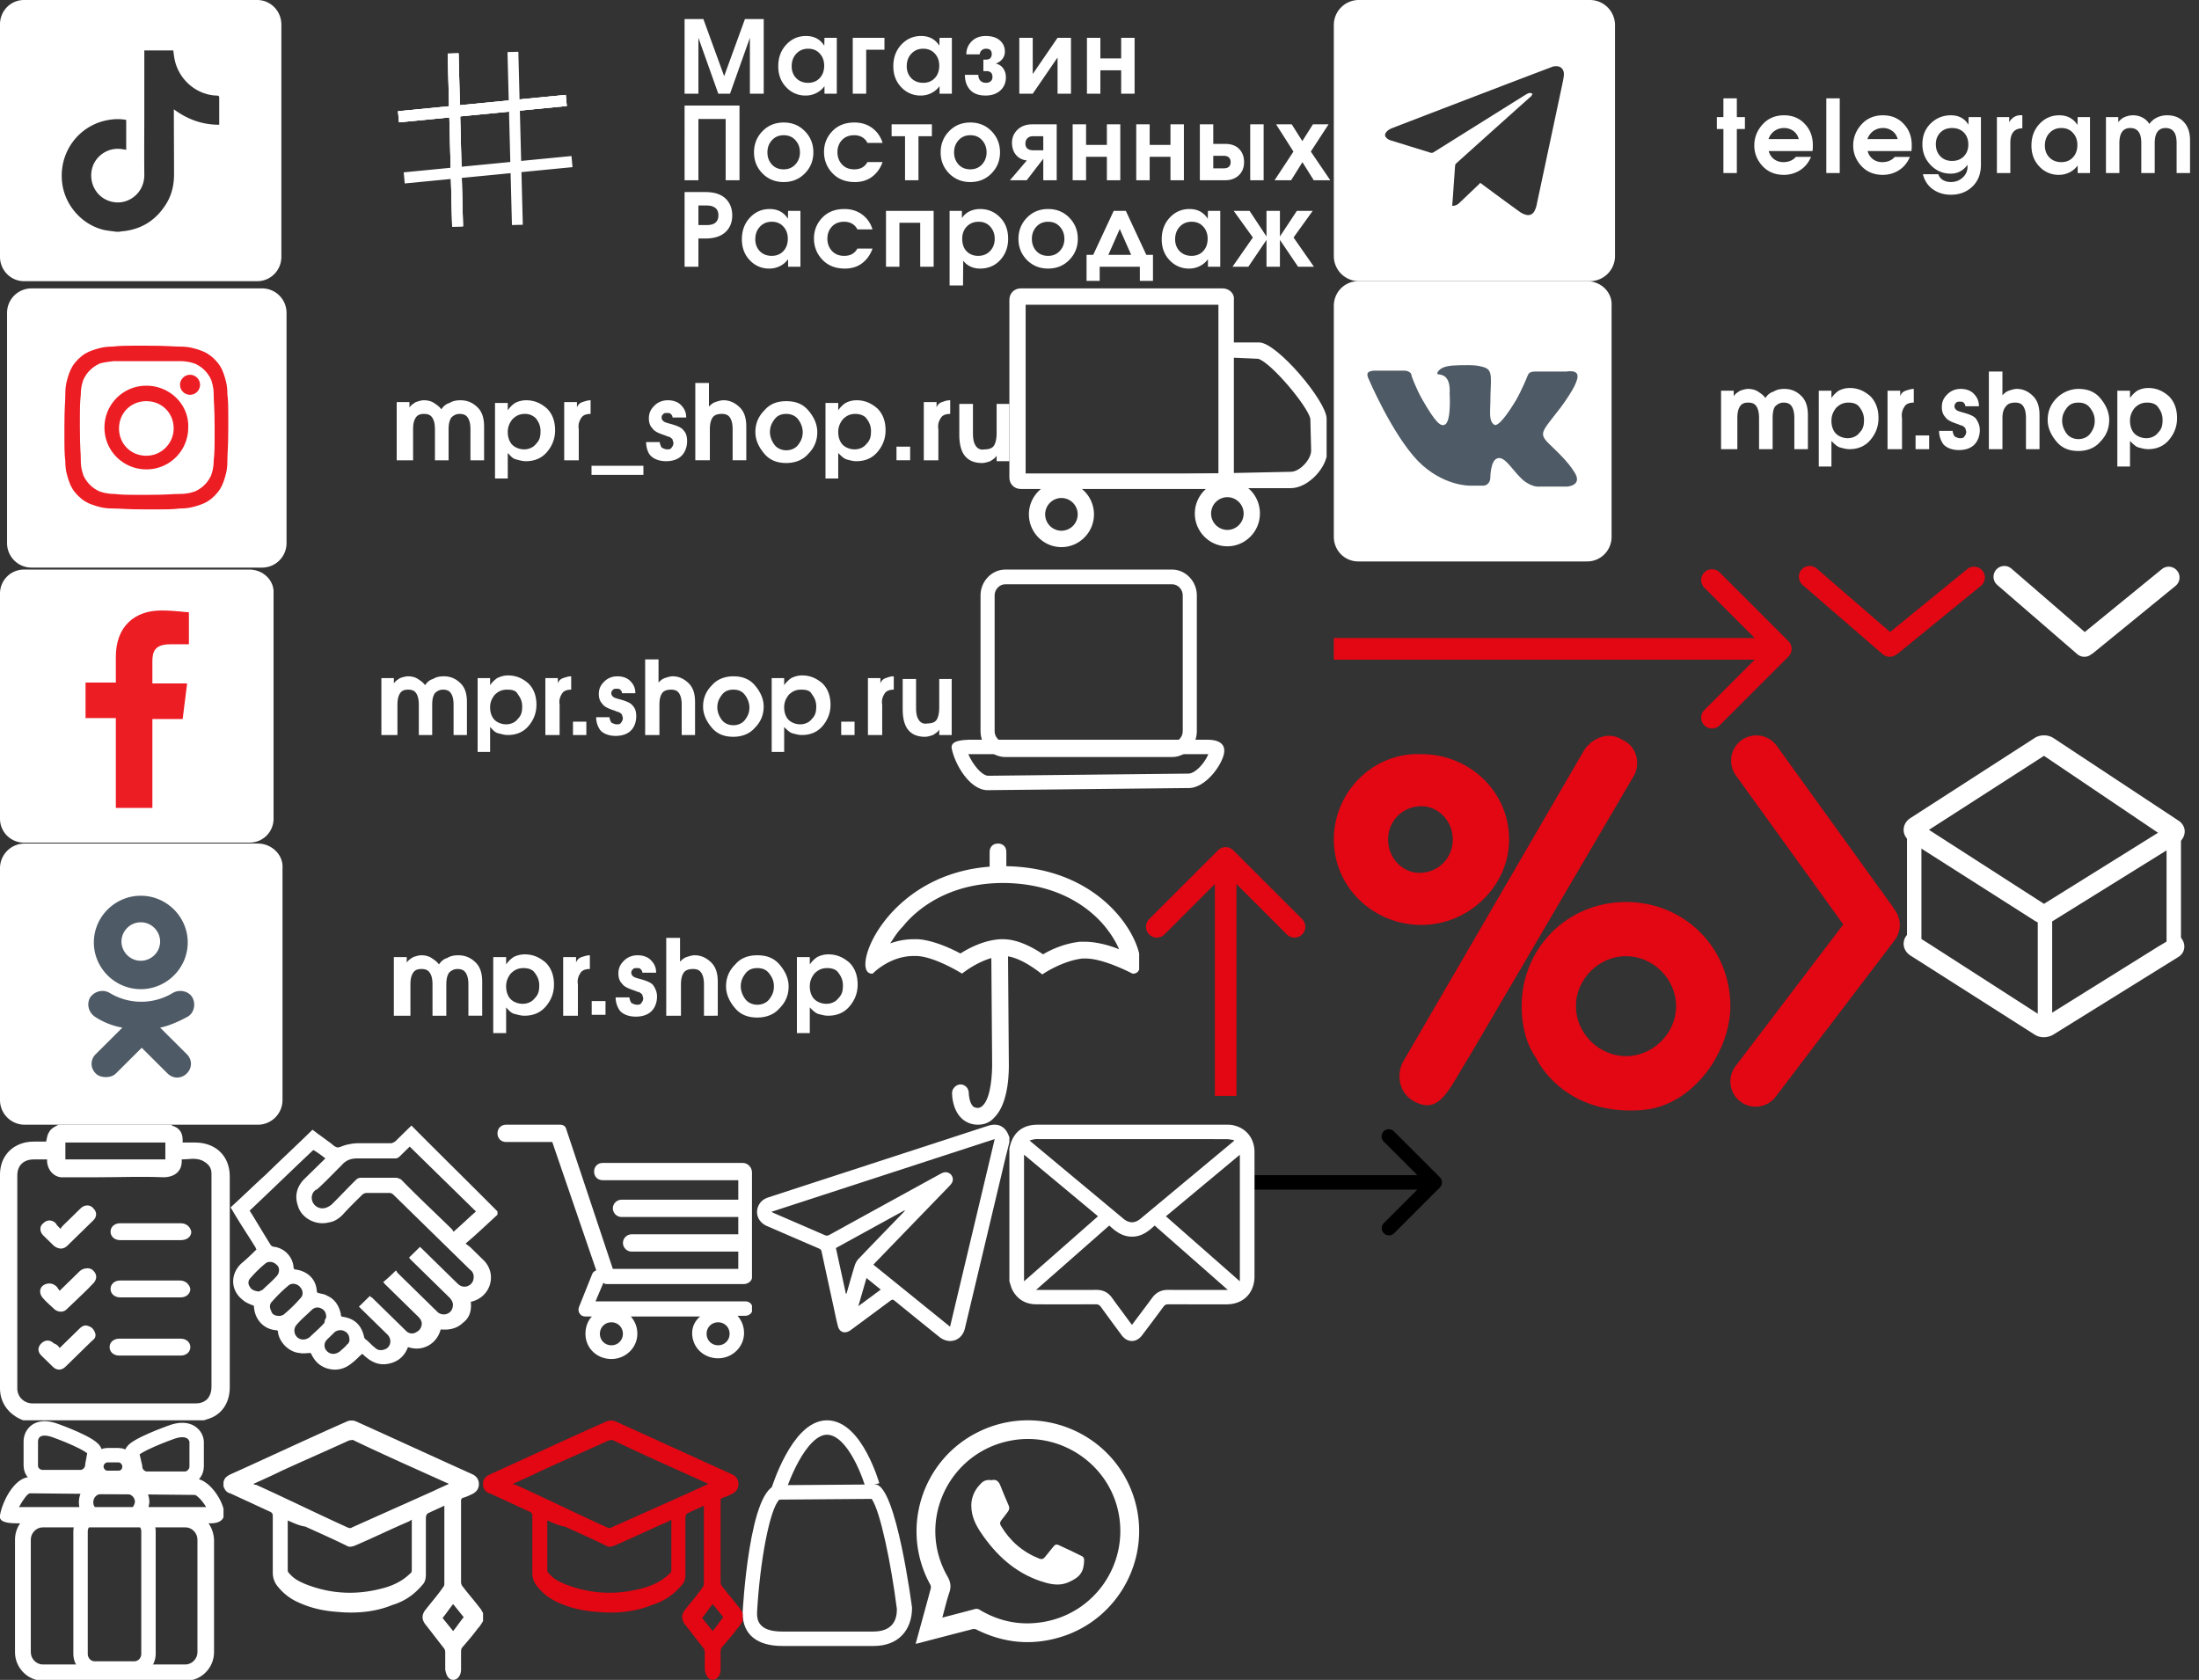 <?xml version="1.0" encoding="utf-8"?><svg width="305" height="233" viewBox="0 0 305 233" xmlns="http://www.w3.org/2000/svg" xmlns:xlink="http://www.w3.org/1999/xlink"><rect x="0" y="0" width="305" height="233" fill="#333333" stroke="none"/><svg width="24" height="35" fill="none" viewBox="0 0 24 35" id="button-up" x="158" y="117" xmlns="http://www.w3.org/2000/svg"><path d="M13.06.94a1.5 1.5 0 0 0-2.12 0l-9.547 9.545a1.5 1.5 0 1 0 2.122 2.122L12 4.12l8.485 8.486a1.5 1.5 0 1 0 2.122-2.122L13.06.94ZM13.5 35V2h-3v33h3Z" fill="#E30613"/></svg><svg width="26" height="16" fill="none" viewBox="0 0 26 16" id="concerns-arrow" x="174" y="156" xmlns="http://www.w3.org/2000/svg"><path d="M25.707 8.707a1 1 0 0 0 0-1.414L19.343.929a1 1 0 1 0-1.414 1.414L23.586 8l-5.657 5.657a1 1 0 0 0 1.414 1.414l6.364-6.364ZM0 9h25V7H0v2Z" fill="#000"/></svg><svg width="27" height="14" fill="none" viewBox="0 0 27 14" id="icon-arrow-dropdown" x="249" y="78" xmlns="http://www.w3.org/2000/svg"><path d="m2 2 11.1 9.6M24.8 2.1l-11.4 9.3" stroke="#E30613" stroke-width="3" stroke-miterlimit="10" stroke-linecap="round"/></svg><svg width="27" height="14" fill="none" viewBox="0 0 27 14" id="icon-arrow-dropdown-white" x="276" y="78" xmlns="http://www.w3.org/2000/svg"><path d="m2 2 11.1 9.6M24.8 2.1l-11.4 9.3" stroke="#fff" stroke-width="3" stroke-miterlimit="10" stroke-linecap="round"/></svg><svg width="64" height="24" fill="none" viewBox="0 0 64 24" id="icon-arrow-next" x="185" y="78" xmlns="http://www.w3.org/2000/svg"><path d="M63.06 13.06a1.5 1.5 0 0 0 0-2.12l-9.545-9.547a1.5 1.5 0 1 0-2.122 2.122L59.88 12l-8.486 8.485a1.5 1.5 0 1 0 2.122 2.122l9.546-9.546ZM0 13.5h62v-3H0v3Z" fill="#E30613"/></svg><svg width="24" height="52" fill="none" viewBox="0 0 24 52" id="icon-arrow-right-slider" x="240" y="102" xmlns="http://www.w3.org/2000/svg"><g clip-path="url(#afa)" stroke="#E30613" stroke-width="7" stroke-miterlimit="10" stroke-linecap="round"><path d="M3.5 48 20 26.3M3.6 3.5l16 22.2"/></g><defs><clipPath id="afa"><path fill="#fff" transform="rotate(-90 25.75 25.75)" d="M0 0h51.5v23.5H0z"/></clipPath></defs></svg><svg width="31" height="36" fill="none" viewBox="0 0 31 36" id="icon-bonus" y="197" xmlns="http://www.w3.org/2000/svg"><g clip-path="url(#aga)"><path d="m4.163 10.125 22.893.225c.33.113 1.096.9 1.534 1.688H2.63c.548-1.013 1.205-1.913 1.534-1.913Zm-.11-2.25C1.972 7.987.329 11.25 0 13.162c-.22 1.013 1.205 1.125 2.41 1.125h26.837c1.096 0 2.191-.45 1.753-2.025-.438-1.687-2.081-3.937-3.724-4.162L4.053 7.875Z" fill="#fff"/><path d="M25.742 14.85c.876 0 1.643.787 1.643 1.687v15.638c0 .9-.767 1.687-1.643 1.687H5.915c-.876 0-1.643-.787-1.643-1.687V16.537c0-.9.767-1.687 1.643-1.687h19.827Zm0-2.25H5.915c-2.081 0-3.834 1.8-3.834 3.937v15.638c0 2.137 1.753 3.937 3.834 3.937h19.937c2.08 0 3.834-1.8 3.834-3.937V16.537c-.11-2.25-1.863-3.937-3.944-3.937Z" fill="#fff"/><path d="M16.431 7.987h-1.534c-.876 0-1.533-.787-1.533-1.575 0-.9.767-1.575 1.534-1.575h1.533c.876 0 1.534.788 1.534 1.575 0 .9-.658 1.575-1.534 1.575ZM25.633 8.1h-5.258c-.877 0-1.644-.788-1.644-1.688L18.293 4.5c0-.9 5.368-2.813 5.368-2.813 2.629-1.012 3.615.45 3.615 1.35v3.375c0 .9-.767 1.688-1.643 1.688ZM5.915 7.875h5.258c.876 0 1.643-.788 1.643-1.688l.329-1.8c0-1.012-5.368-2.925-5.368-2.925-2.629-1.012-3.505.45-3.505 1.463V6.3c0 .9.767 1.575 1.643 1.575ZM17.636 13.5h-3.615c-1.095 0-2.081-.9-2.081-2.138 0-1.125.876-2.137 2.081-2.137h3.615c1.095 0 2.081.9 2.081 2.137-.11 1.125-.986 2.138-2.081 2.138Z" stroke="#fff" stroke-width="2" stroke-miterlimit="10"/><path d="M13.145 13.387h5.477c1.095 0 1.972.9 1.972 2.025V32.4c0 1.125-.877 2.025-1.972 2.025h-5.477c-1.095 0-1.972-.9-1.972-2.025V15.413c0-1.126.877-2.026 1.972-2.026Z" stroke="#fff" stroke-width="2" stroke-miterlimit="10"/></g><defs><clipPath id="aga"><path fill="#fff" d="M0 0h31v36H0z"/></clipPath></defs></svg><svg width="24" height="32" fill="none" viewBox="0 0 24 32" id="icon-brend" x="103" y="197" xmlns="http://www.w3.org/2000/svg"><g clip-path="url(#aha)"><path d="M17.9 10.9c1.2 1.7 2.7 9 3.5 15.3 0 1.5-.6 3.1-3.3 3.1H5.5c-3.4 0-3.5-1.7-3.5-2.6.4-7.3 1.8-14.5 3.1-15.7l12.8-.1Zm.5-2L4.9 9C.9 9 0 26.7 0 26.7c0 3.1 2.1 4.6 5.5 4.6h12.7c3.4 0 5.3-2.2 5.3-5.3 0 0-2.2-17.1-5.1-17.1Z" fill="#fff"/><path d="M5 9.6S7.7 1 11.7 1 18 9 18 9" stroke="#fff" stroke-width="2" stroke-miterlimit="10"/></g><defs><clipPath id="aha"><path fill="#fff" d="M0 0h23.5v31.3H0z"/></clipPath></defs></svg><svg width="32" height="41" fill="none" viewBox="0 0 32 41" id="icon-complaints" y="156" xmlns="http://www.w3.org/2000/svg"><g clip-path="url(#aia)" fill="#fff"><path d="M8.133 0h15.6s.134 0 .134.13c.933.26 1.466.911 1.466 1.953v.39h1.734c2.8 0 4.8 1.822 4.8 4.686V36.444c0 2.213-1.2 3.905-3.2 4.426-.267.13-.534.13-.8.26H3.6C1.467 40.48 0 38.787 0 36.575V6.898c0-2.733 2-4.555 4.667-4.555H6.4c.133-.52.133-.911.4-1.302.267-.52.8-.78 1.333-1.041Zm-1.6 4.816H4.667c-1.334 0-2.267.78-2.267 2.213v29.546c0 1.171.933 2.082 2.133 2.082h22.534c.666 0 1.2-.13 1.733-.65.4-.521.533-1.042.533-1.693V6.768c0-.91-.533-1.431-1.333-1.822-.933-.39-1.867-.13-2.8-.13.133 1.692-1.067 2.473-2.533 2.473-3.067-.13-6 0-9.067 0H8.4c-.933-.13-1.733-.911-1.867-2.083v-.39Zm2.534 0h13.866V2.473H9.067v2.343Z"/><path d="M20.8 32.02h-4.267c-.8 0-1.333-.522-1.333-1.172 0-.651.533-1.172 1.333-1.172h8.534c.8 0 1.333.52 1.333 1.172 0 .65-.533 1.171-1.333 1.171H20.8ZM20.8 16.01h-4.133c-.8 0-1.334-.521-1.334-1.172 0-.65.534-1.171 1.334-1.171h8.4c.8 0 1.333.52 1.466 1.171 0 .651-.533 1.172-1.466 1.172H20.8ZM20.8 21.606h4.133c.8 0 1.334.521 1.467 1.172 0 .65-.533 1.171-1.333 1.171h-8.4c-.8 0-1.334-.52-1.334-1.171 0-.65.534-1.172 1.334-1.172H20.8ZM8.267 23.038l2.8-2.733c.266-.26.666-.39 1.066-.39.534 0 .8.26 1.067.65.267.52.133.911-.133 1.302-1.2 1.301-2.534 2.473-3.867 3.774-.4.39-1.067.39-1.6 0-.533-.52-1.2-1.041-1.733-1.692-.4-.52-.4-1.171 0-1.562.4-.39 1.2-.52 1.733-.13.267.13.4.39.667.781ZM8.267 30.978l2.8-2.734c.4-.39.8-.52 1.333-.26.4.13.667.52.8.911.133.39 0 .781-.4 1.041l-3.733 3.645c-.534.52-1.2.52-1.734 0l-1.6-1.562c-.533-.52-.533-1.171 0-1.692.534-.52 1.2-.52 1.734 0 .4.13.666.39.8.65ZM8.4 14.448c.133-.26.267-.39.4-.521l2.4-2.343c.533-.52 1.333-.52 1.733 0 .534.52.534 1.171 0 1.692l-3.6 3.514c-.533.521-1.2.521-1.866 0L6 15.36c-.533-.521-.533-1.302 0-1.692.533-.521 1.2-.521 1.733 0 .134.26.267.39.667.78Z"/></g><defs><clipPath id="aia"><path fill="#fff" d="M0 0h32v41H0z"/></clipPath></defs></svg><svg width="38" height="31" fill="none" viewBox="0 0 38 31" id="icon-computer" x="132" y="79" xmlns="http://www.w3.org/2000/svg"><g clip-path="url(#aja)" fill="#fff"><path d="M35.5 25.6h.1c-.5 1.2-1.7 2.6-2.7 2.7L5 28.6c-.9-.1-2.1-1.6-2.7-3h33.2Zm0-2H2.9c-1.4 0-3.1.1-2.9 1.2.4 2.1 2.4 5.7 4.9 5.8l28.2-.3c2.1-.2 4.1-2.8 4.6-4.5.5-1.7-.8-2.2-2.2-2.2Z"/><path d="M30.58 2.04c.782 0 1.466.713 1.466 1.529V22.43c0 .816-.684 1.53-1.466 1.53H7.42c-.782 0-1.466-.714-1.466-1.53V3.57c0-.816.684-1.53 1.466-1.53h23.16Zm0-2.04H7.42C5.564 0 4 1.631 4 3.569V22.43C4 24.37 5.564 26 7.42 26h23.16c1.857 0 3.42-1.631 3.42-3.569V3.57C34 1.63 32.437 0 30.58 0Z"/></g><defs><clipPath id="aja"><path fill="#fff" d="M0 0h37.8v30.6H0z"/></clipPath></defs></svg><svg width="39" height="42" fill="none" viewBox="0 0 39 42" id="icon-cube" x="264" y="102" xmlns="http://www.w3.org/2000/svg"><path d="m19.5 2.836 15.818 10.669L19.5 23.363 3.545 13.1 19.5 2.836ZM19.5 0a2.32 2.32 0 0 0-1.364.405L.955 11.48c-1.228.81-1.228 2.431 0 3.241l17.181 10.94c.41.27.819.404 1.364.404.41 0 .954-.135 1.364-.405L38.045 14.99c1.228-.81 1.364-2.43 0-3.24L20.864.404A2.32 2.32 0 0 0 19.5 0ZM38.045 27.685l-2.727 1.62L19.5 39.164 3.545 28.9l-2.59-1.62c-1.228.81-1.228 2.43 0 3.24l17.181 10.94c.41.27.819.405 1.364.405.41 0 .954-.135 1.364-.405L38.045 30.79c1.228-.675 1.228-2.296 0-3.106Z" fill="#fff"/><path d="M1.5 13.1v15.665M19.636 24.714V40.38M37.5 13.505v15.53" stroke="#fff" stroke-width="2" stroke-miterlimit="10" stroke-linecap="round"/></svg><svg width="44" height="36" fill="none" viewBox="0 0 44 36" id="icon-delivery" x="140" y="40" xmlns="http://www.w3.org/2000/svg"><g clip-path="url(#ala)" fill="#fff"><path d="M28.995 2.271v23.395H2.256V2.27h26.739ZM29.559 0H1.579C.677 0 0 .681 0 1.59v24.643c0 .909.677 1.59 1.58 1.59h27.979c.902 0 1.58-.681 1.58-1.59V1.59C31.25.68 30.462 0 29.559 0Z"/><path d="M30.236 28.959a2.27 2.27 0 0 1 2.256 2.271 2.27 2.27 0 0 1-2.256 2.272 2.27 2.27 0 0 1-2.256-2.272 2.27 2.27 0 0 1 2.256-2.271Zm0-2.271c-2.482 0-4.513 2.044-4.513 4.542 0 2.499 2.03 4.543 4.513 4.543 2.482 0 4.513-2.044 4.513-4.543 0-2.498-1.918-4.542-4.513-4.542ZM7.22 29.073a2.27 2.27 0 0 1 2.257 2.27 2.27 2.27 0 0 1-2.256 2.272 2.27 2.27 0 0 1-2.257-2.271 2.27 2.27 0 0 1 2.257-2.271Zm0-2.272c-2.482 0-4.512 2.044-4.512 4.543 0 2.498 2.03 4.542 4.513 4.542 2.482 0 4.512-2.044 4.512-4.542 0-2.499-2.03-4.543-4.512-4.543Z"/><path d="M44 18.057c0-2.385-6.882-10.562-9.364-10.562h-5.19V9.54l5.077.227c1.805.568 6.77 6.473 7.22 8.29l.113 4.429c0 1.25-1.58 2.953-2.82 2.953 0 0-16.02.34-16.246.34-.113 0 1.918 1.93 3.497 1.93h12.749c2.37 0 5.077-2.838 5.077-5.223L44 18.056Z"/></g><defs><clipPath id="ala"><path fill="#fff" d="M0 0h44v36H0z"/></clipPath></defs></svg><svg width="37" height="34" fill="none" viewBox="0 0 37 34" id="icon-escort" x="32" y="156" xmlns="http://www.w3.org/2000/svg"><g clip-path="url(#ama)"><path d="M0 11.45c1.671-1.519 3.223-3.038 4.894-4.556C6.923 4.907 9.07 2.92 11.1.934l.239-.233c.358.234.596.467.954.701l1.433 1.052c.358.233.597.584 1.074.7.358 0 .716-.233 1.193-.35.478-.117 1.075-.233 1.671-.233H22.2c.239 0 .358-.117.597-.234l2.267-2.22c4.059 4.09 8.117 8.062 12.175 12.151-1.552 1.402-2.984 2.804-4.655 4.206.239.234.477.35.716.584l1.671 1.636c2.029 1.87 1.194 5.141-1.552 5.842H33.3c.12 1.169-.12 2.22-1.074 2.921-.836.818-1.91 1.052-3.103.935-.24.935-.836 1.752-1.671 2.22-.836.467-1.79.584-2.865.234-.477 1.285-1.432 2.103-2.864 2.336-1.433.234-2.507-.467-3.462-1.402-.477.35-.835.818-1.313 1.169-1.074.934-2.267 1.285-3.7.817-.954-.35-1.551-.934-2.029-1.869 0-.117-.119-.117-.119-.234-.477 0-1.074.117-1.552 0-1.432-.116-2.745-1.402-2.983-2.804 0-.117 0-.35-.24-.35-1.67-.117-2.983-1.402-3.102-3.272v-.117c-.597-.233-1.194-.467-1.552-.818C0 23.017-.119 20.797 1.432 19.28c.716-.585 1.433-1.286 2.149-1.987 0 0-.12-.117-.12-.234-1.074-1.752-2.267-3.505-3.342-5.374 0 0-.119-.117-.119-.234 0 .117 0 0 0 0Zm22.916 8.763c.12.117.12.234.239.35l5.251 5.142.359.35c.835.584 1.91.117 2.029-.818.119-.467-.12-.934-.478-1.285l-5.37-5.258c-.12-.117-.12-.233-.24-.233l1.552-1.52.239.234 2.984 2.921 1.91 1.87c.357.35.715.584 1.312.467.478-.117.836-.467.955-.935.12-.584 0-1.051-.477-1.402L22.558 9.698c-.12-.117-.358-.234-.477-.234h-3.223a.922.922 0 0 0-.597.234c-.954.934-1.91 1.87-2.745 2.804-.477.467-1.074.934-1.91 1.051-1.79.468-3.819-.584-4.296-2.336-.478-1.402-.12-2.688.954-3.74l2.865-2.803c-.597-.468-1.074-.818-1.67-1.169-2.985 2.804-5.85 5.609-8.833 8.413.955 1.519 1.91 3.154 2.864 4.673.12.234.358.35.597.35 1.432.234 2.507 1.403 2.626 2.805 0 .234.12.35.358.35 1.552.234 2.745 1.285 2.864 2.921 0 .234.12.35.358.35.359.118.717.118 1.075.351 1.074.468 1.67 1.402 1.91 2.57 0 .118 0 .351.238.351 1.671.234 2.626 1.169 2.984 2.804 0 .117.12.234.239.35.477.351.835.819 1.313 1.17.358.35.835.35 1.193.233.955-.234 1.194-1.402.478-2.103l-2.149-2.103-1.79-1.753 1.552-1.519c0 .117.119.234.238.234l4.536 4.44.238.233c.358.351.955.468 1.433.117.477-.233.716-.7.716-1.168 0-.35-.239-.701-.478-.935l-4.654-4.556c-.12-.117-.12-.234-.24-.234.717-.584 1.194-1.052 1.791-1.636Zm1.91-17.175L23.393 4.44c-.119.117-.358.234-.477.234h-5.37c-.836 0-1.553.233-2.15.934-1.193 1.169-2.267 2.337-3.46 3.389-.12 0-.24.117-.359.233-.716.818-.238 2.103.836 2.337.597.117 1.074-.117 1.551-.467 1.194-1.169 2.268-2.337 3.462-3.505a.922.922 0 0 1 .597-.234h4.893c.239 0 .477.117.716.234 2.268 2.336 4.655 4.556 7.042 6.893.12.117.12.234.239.35 1.074-.934 2.029-1.869 3.103-2.803l-9.19-8.997ZM13.248 26.756c0-.7-.238-1.051-.716-1.285-.477-.234-.955-.117-1.313.234-.716.7-1.432 1.285-2.029 1.986a1.251 1.251 0 0 0 0 1.752c.478.468 1.194.468 1.79 0 .717-.7 1.433-1.285 2.03-1.986 0-.233.119-.584.238-.7Zm-6.445-.234c.12 0 .478-.116.597-.233a20.139 20.139 0 0 0 2.268-2.22c.477-.467.358-1.169-.12-1.636-.477-.467-1.193-.467-1.551-.117a20.13 20.13 0 0 0-2.268 2.22c-.358.35-.358.818-.12 1.285.12.468.478.701 1.194.701ZM3.82 23.134c.12 0 .358-.117.597-.234.716-.7 1.432-1.285 2.03-1.986.357-.467.357-1.168-.12-1.519-.478-.467-1.194-.467-1.552-.116a16.12 16.12 0 0 0-2.029 1.986.885.885 0 0 0-.12 1.168c.24.467.598.584 1.194.701Zm12.652 6.777c0-.701-.239-1.052-.716-1.286-.478-.233-.955-.116-1.313.117l-1.074 1.052c-.478.467-.478 1.168 0 1.636.477.467 1.193.467 1.79 0 .358-.35.716-.584.955-.935.239-.117.358-.467.358-.584Z" fill="#fff"/></g><defs><clipPath id="ama"><path fill="#fff" d="M0 0h37v34H0z"/></clipPath></defs></svg><svg width="132" height="38" fill="none" viewBox="0 0 132 38" id="icon-fb" y="79" xmlns="http://www.w3.org/2000/svg"><path d="M52.899 22.948v-7.896h1.73v.74c.247-.37.495-.493.865-.74.371-.123.742-.246 1.113-.246.494 0 .989.123 1.36.37.37.246.74.493.988.863.247-.37.618-.74 1.112-.863.371-.247.866-.37 1.484-.37.988 0 1.73.37 2.348.987.618.617.865 1.48.865 2.59v4.566H62.91v-4.195c0-.74-.123-1.234-.37-1.604-.248-.37-.619-.494-1.113-.494s-.865.247-1.112.494c-.248.37-.371.864-.371 1.604v4.194H58.09v-4.194c0-.74-.124-1.234-.37-1.604-.248-.37-.619-.494-1.113-.494-.495 0-.865.124-1.113.494-.247.37-.37.864-.37 1.604v4.194h-2.225ZM66.247 25.539V15.052h1.73v.987c.248-.37.618-.74.99-.987.494-.247.988-.37 1.482-.37 1.113 0 1.978.37 2.843 1.11.742.74 1.112 1.727 1.112 2.961 0 1.11-.37 2.098-1.112 2.961-.741.864-1.73 1.234-2.843 1.234-.494 0-.865-.123-1.36-.247-.493-.123-.74-.493-1.111-.864v3.455h-1.73v.247Zm4.079-8.883c-.742 0-1.236.246-1.73.74-.371.493-.618.987-.618 1.727 0 .74.247 1.357.618 1.727.37.37.988.617 1.606.617.618 0 1.236-.246 1.607-.74.494-.493.618-.987.618-1.727 0-.74-.247-1.234-.618-1.727-.247-.494-.742-.617-1.483-.617ZM75.64 22.948v-7.896h1.73v.74c.124-.37.372-.616.742-.74.371-.123.742-.246 1.113-.246v1.85c-.495 0-.989.124-1.236.494s-.495.864-.371 1.604v4.194H75.64ZM81.326 21.098h-1.854v1.85h1.854v-1.85ZM82.685 20.481h1.854c0 .247.124.493.248.74.247.124.494.247.741.247s.494 0 .618-.247a.941.941 0 0 0 .247-.617c0-.123-.123-.37-.123-.493a1.706 1.706 0 0 0-.495-.37h-.123s-.248-.124-.618-.247c-.742-.247-1.236-.494-1.483-.864-.371-.37-.495-.863-.495-1.357 0-.74.247-1.234.742-1.727.494-.494 1.112-.74 1.854-.74.741 0 1.36.246 1.73.617.494.493.742.987.742 1.727H86.27c0-.247-.124-.37-.248-.494-.123-.123-.247-.123-.494-.123s-.37 0-.494.123c-.124.124-.248.247-.248.494s.124.37.248.493c.123.124.494.247.988.37.866.247 1.484.494 1.73.864.372.37.495.864.495 1.48 0 .74-.247 1.481-.741 1.975-.495.493-1.236.74-2.102.74-.865 0-1.606-.247-2.1-.74a3.027 3.027 0 0 1-.619-1.851ZM89.483 22.948V12.461h1.854v3.208c.247-.247.495-.494.865-.617.371-.123.742-.247 1.113-.247.865 0 1.606.37 2.224.987.618.617.865 1.48.865 2.591v4.565h-1.853v-4.195c0-.74-.124-1.234-.371-1.604-.247-.37-.618-.493-1.113-.493-.494 0-.988.123-1.235.493-.248.37-.371.864-.371 1.604v4.195h-1.978ZM101.719 14.806c1.236 0 2.225.37 2.966 1.233.742.864 1.236 1.851 1.236 2.961 0 1.11-.37 2.098-1.236 2.962-.741.863-1.854 1.233-2.966 1.233-1.236 0-2.225-.37-2.966-1.233-.742-.864-1.236-1.851-1.236-2.962 0-1.11.37-2.097 1.236-2.96.741-.864 1.854-1.234 2.966-1.234Zm0 1.85c-.741 0-1.236.247-1.607.74-.37.494-.618.988-.618 1.728 0 .617.248 1.234.618 1.727.371.494.989.74 1.607.74s1.236-.246 1.607-.74c.371-.493.618-.987.618-1.727 0-.617-.247-1.234-.618-1.727-.371-.494-.865-.74-1.607-.74ZM107.034 25.539V15.052h1.73v.987c.247-.37.618-.74.989-.987.494-.247.989-.37 1.483-.37 1.112 0 1.977.37 2.843 1.11.741.74 1.112 1.727 1.112 2.961 0 1.11-.371 2.098-1.112 2.961-.742.864-1.731 1.234-2.843 1.234-.494 0-.865-.123-1.36-.247-.37-.123-.741-.493-1.112-.864v3.455h-1.73v.247Zm4.078-8.883c-.741 0-1.236.246-1.73.74-.371.493-.618.987-.618 1.727 0 .74.247 1.357.618 1.727.371.37.989.617 1.607.617s1.236-.246 1.607-.74c.494-.493.617-.987.617-1.727 0-.74-.247-1.234-.617-1.727-.248-.494-.742-.617-1.484-.617ZM118.528 21.098h-1.854v1.85h1.854v-1.85ZM120.382 22.948v-7.896h1.73v.74c.124-.37.371-.616.742-.74.371-.123.618-.246 1.112-.246v1.85c-.494 0-.988.124-1.236.494-.247.37-.494.864-.37 1.604v4.194h-1.978ZM132 15.052v7.896h-1.73v-.74c-.248.37-.495.493-.866.74-.37.123-.741.247-1.112.247-1.112 0-1.854-.37-2.348-.987-.495-.617-.742-1.604-.742-2.838v-4.195h1.854v3.948c0 .864.124 1.357.371 1.727.247.37.618.617 1.236.494.494 0 .989-.123 1.236-.494.247-.37.371-.987.371-1.727v-3.948H132v-.123ZM34.607 0H3.337A3.32 3.32 0 0 0 0 3.331v31.214a3.32 3.32 0 0 0 3.337 3.332h31.27a3.32 3.32 0 0 0 3.337-3.332V3.331C38.067 1.481 36.46 0 34.607 0Z" fill="#fff"/><path d="M21.135 33.189V20.728h4.202l.618-4.935h-4.82v-3.085c0-1.357.37-2.344 2.472-2.344h2.595V5.923c-.494 0-1.977-.247-3.831-.247-3.708 0-6.304 2.22-6.304 6.415v3.578h-4.202v4.935h4.202v12.461h5.068v.124Z" fill="#ED1D24"/></svg><svg width="140" height="39" fill="none" viewBox="0 0 140 39" id="icon-inst" y="40" xmlns="http://www.w3.org/2000/svg"><path d="M55.022 23.842V15.77h1.767v.757c.253-.379.505-.505.884-.757.379-.126.758-.252 1.136-.252.506 0 1.01.126 1.39.378.378.252.757.505 1.01.883.252-.378.631-.757 1.136-.883.379-.252.884-.378 1.515-.378 1.01 0 1.768.378 2.4 1.009.63.63.883 1.514.883 2.649v4.667H65.25v-4.289c0-.756-.126-1.261-.379-1.64-.252-.378-.63-.504-1.136-.504-.505 0-.884.252-1.136.504-.253.379-.38.884-.38 1.64v4.29h-1.893v-4.29c0-.756-.127-1.261-.38-1.64-.252-.378-.63-.504-1.136-.504-.505 0-.883.126-1.136.504-.252.379-.379.884-.379 1.64v4.29h-2.272ZM68.658 26.618V15.895h1.768v1.01a3.84 3.84 0 0 1 1.01-1.01 3.365 3.365 0 0 1 1.516-.378c1.136 0 2.02.378 2.904 1.135.757.757 1.136 1.766 1.136 3.027 0 1.136-.379 2.145-1.136 3.028-.758.883-1.768 1.262-2.904 1.262-.505 0-.884-.127-1.39-.253-.504-.126-.757-.504-1.136-.883v3.532h-1.768v.253Zm4.167-9.21c-.757 0-1.262.253-1.767.758-.38.504-.632 1.009-.632 1.766 0 .757.253 1.387.632 1.766.378.378 1.01.63 1.641.63s1.263-.252 1.642-.756c.505-.505.63-1.01.63-1.766 0-.757-.252-1.262-.63-1.766a2.092 2.092 0 0 0-1.516-.631ZM78.255 23.842V15.77h1.767v.757c.127-.379.38-.631.758-.757.379-.126.758-.252 1.136-.252v1.892c-.504 0-1.01.126-1.262.504-.253.379-.505.884-.379 1.64v4.29h-2.02ZM89.24 24.599h-7.197v1.261h7.197V24.6ZM89.619 21.32h1.894c0 .252.126.504.252.756.253.127.505.253.758.253s.505 0 .631-.253a.963.963 0 0 0 .253-.63c0-.127-.126-.379-.126-.505a1.744 1.744 0 0 0-.505-.378h-.127s-.252-.127-.631-.253c-.758-.252-1.263-.504-1.515-.883-.379-.378-.505-.883-.505-1.387 0-.757.252-1.262.757-1.767.505-.504 1.137-.756 1.894-.756.758 0 1.39.252 1.768.63.505.505.758 1.01.758 1.766H93.28c0-.252-.127-.378-.253-.504s-.252-.126-.505-.126c-.252 0-.379 0-.505.126s-.252.252-.252.504c0 .253.126.379.252.505s.505.252 1.01.379c.884.252 1.515.504 1.768.883.379.378.505.883.505 1.513 0 .757-.253 1.514-.758 2.019-.505.504-1.262.757-2.146.757-.884 0-1.642-.253-2.147-.757-.379-.379-.631-1.136-.631-1.893ZM96.438 23.842V13.119h1.894v3.28c.252-.252.505-.505.883-.63.38-.127.758-.253 1.137-.253.884 0 1.641.378 2.273 1.01.631.63.884 1.513.884 2.648v4.668h-1.894v-4.29c0-.756-.127-1.26-.379-1.64-.253-.378-.632-.504-1.137-.504s-1.01.126-1.262.505c-.253.378-.38.883-.38 1.64v4.289h-2.02ZM109.064 15.643c1.263 0 2.273.378 3.031 1.261.757.883 1.262 1.892 1.262 3.028 0 1.135-.378 2.144-1.262 3.027-.758.883-1.894 1.262-3.031 1.262-1.262 0-2.273-.379-3.03-1.262-.758-.883-1.263-1.892-1.263-3.027 0-1.136.379-2.145 1.263-3.028.757-.883 1.768-1.261 3.03-1.261Zm0 1.766c-.757 0-1.262.252-1.641.757-.379.504-.632 1.009-.632 1.766 0 .63.253 1.261.632 1.766.379.504 1.01.757 1.641.757.632 0 1.263-.253 1.642-.757.379-.505.631-1.01.631-1.766 0-.631-.252-1.262-.631-1.766-.379-.505-1.01-.757-1.642-.757ZM114.494 26.618V15.895h1.768v1.01a3.83 3.83 0 0 1 1.01-1.01 3.365 3.365 0 0 1 1.515-.378c1.136 0 2.02.378 2.904 1.135.758.757 1.136 1.766 1.136 3.027 0 1.136-.378 2.145-1.136 3.028-.758.883-1.768 1.262-2.904 1.262-.505 0-.884-.127-1.389-.253-.379-.126-.758-.504-1.136-.883v3.532h-1.768v.253Zm4.167-9.21c-.758 0-1.263.253-1.768.758-.379.504-.631 1.009-.631 1.766 0 .757.252 1.387.631 1.766.379.378 1.01.63 1.641.63.632 0 1.263-.252 1.642-.756.505-.505.631-1.01.631-1.766 0-.757-.252-1.262-.631-1.766-.253-.379-.884-.631-1.515-.631ZM126.237 21.95h-1.894v1.892h1.894V21.95ZM128.131 23.842V15.77h1.768v.757c.126-.379.378-.631.757-.757s.632-.252 1.137-.252v1.892c-.505 0-1.011.126-1.263.504-.253.379-.505.884-.379 1.64v4.29h-2.02ZM140 15.895v8.073h-1.768v-.757c-.252.379-.505.505-.884.757-.379.126-.757.252-1.136.252-1.137 0-1.894-.378-2.399-1.009-.505-.63-.758-1.64-.758-2.901v-4.29h1.894v4.037c0 .884.126 1.388.379 1.767.253.378.631.63 1.263.504.505 0 1.01-.126 1.262-.505.253-.378.379-1.009.379-1.766v-4.036H140v-.127ZM36.334 0H4.388a3.393 3.393 0 0 0-3.41 3.406v31.916a3.393 3.393 0 0 0 3.41 3.406h31.946a3.394 3.394 0 0 0 3.409-3.406V3.406A3.394 3.394 0 0 0 36.333 0Z" fill="#fff"/><path d="M20.298 10.092h4.672c1.136 0 1.767.252 2.146.378.505.252.884.505 1.263.883.379.379.631.757.884 1.262.126.378.378 1.009.378 2.144 0 1.262.127 1.514.127 4.542 0 3.027 0 3.406-.127 4.541 0 1.135-.252 1.766-.378 2.145-.253.504-.505.883-.884 1.261-.379.378-.758.63-1.263.883-.379.126-1.01.378-2.146.378-1.263 0-1.516.127-4.546.127-3.03 0-3.41 0-4.546-.127-1.136 0-1.768-.252-2.146-.378-.505-.252-.884-.505-1.263-.883-.379-.378-.631-.757-.884-1.262-.126-.378-.379-1.009-.379-2.144 0-1.261-.126-1.514-.126-4.541 0-3.028 0-3.406.126-4.542 0-1.135.253-1.766.38-2.144.252-.505.504-.883.883-1.262.379-.378.758-.63 1.263-.883.252-.126.884-.252 2.02-.378h4.546Zm0-2.145c-3.157 0-3.536 0-4.672.126-1.263 0-2.02.253-2.778.505s-1.39.63-2.02 1.261c-.632.631-1.01 1.262-1.263 2.019-.253.757-.505 1.514-.505 2.775 0 1.262-.127 1.64-.127 4.668 0 3.153 0 3.532.127 4.667 0 1.262.252 2.018.505 2.775.252.757.631 1.388 1.263 2.019.63.63 1.262 1.009 2.02 1.261.757.253 1.515.505 2.778.505 1.262 0 1.641.126 4.672.126 3.156 0 3.535 0 4.672-.126 1.262 0 2.02-.252 2.777-.505.758-.252 1.39-.63 2.02-1.261.632-.63 1.01-1.262 1.263-2.019.253-.756.505-1.513.505-2.775 0-1.261.127-1.64.127-4.667 0-3.154 0-3.532-.127-4.668 0-1.261-.252-2.018-.505-2.775-.252-.757-.63-1.388-1.262-2.019-.632-.63-1.263-1.009-2.02-1.261-.758-.252-1.516-.505-2.778-.505-1.137 0-1.516-.126-4.672-.126Z" fill="#ED1D24"/><path d="M20.298 13.498a5.79 5.79 0 0 0-5.809 5.803c0 3.28 2.652 5.803 5.809 5.803a5.79 5.79 0 0 0 5.808-5.803c.126-3.154-2.525-5.803-5.808-5.803Zm0 9.714c-2.147 0-3.788-1.64-3.788-3.785 0-2.145 1.641-3.784 3.788-3.784 2.146 0 3.788 1.64 3.788 3.784 0 2.018-1.642 3.785-3.788 3.785ZM27.747 13.372a1.4 1.4 0 0 1-1.388 1.388 1.4 1.4 0 0 1-1.39-1.388 1.4 1.4 0 0 1 1.39-1.388 1.4 1.4 0 0 1 1.388 1.388Z" fill="#ED1D24"/></svg><svg width="120" height="39" fill="none" viewBox="0 0 120 39" id="icon-ok" y="117" xmlns="http://www.w3.org/2000/svg"><path d="M54.627 23.883v-8.13h1.787v.762c.256-.381.51-.509.894-.763.383-.127.766-.254 1.148-.254.511 0 1.021.127 1.404.381.383.255.766.508 1.022.89.255-.381.638-.763 1.148-.89.383-.254.894-.38 1.532-.38 1.02 0 1.787.38 2.425 1.016.638.635.893 1.524.893 2.667v4.7h-1.914v-4.319c0-.762-.128-1.27-.383-1.651s-.638-.508-1.149-.508c-.51 0-.893.254-1.148.508-.256.381-.383.89-.383 1.651v4.32h-1.915v-4.32c0-.762-.128-1.27-.383-1.651s-.638-.508-1.148-.508c-.511 0-.894.127-1.15.508-.255.381-.382.89-.382 1.651v4.32h-2.298ZM68.412 26.55V15.752H70.2v1.017a3.877 3.877 0 0 1 1.021-1.017 3.412 3.412 0 0 1 1.532-.38c1.148 0 2.042.38 2.935 1.143.766.762 1.149 1.778 1.149 3.049 0 1.143-.383 2.16-1.149 3.048-.766.89-1.787 1.27-2.935 1.27-.51 0-.894-.126-1.404-.253-.51-.127-.766-.509-1.149-.89v3.557h-1.787v.255Zm4.212-9.273c-.766 0-1.276.254-1.787.762-.383.508-.638 1.016-.638 1.779 0 .762.255 1.397.638 1.778s1.021.635 1.66.635c.638 0 1.276-.254 1.659-.762.51-.508.638-1.016.638-1.778 0-.763-.255-1.27-.638-1.779-.256-.381-.766-.635-1.532-.635ZM78.112 23.883v-8.13H79.9v.762c.128-.381.383-.636.766-.763s.766-.254 1.149-.254v1.906c-.51 0-1.021.127-1.277.508-.255.381-.51.89-.383 1.651v4.32h-2.042ZM83.983 21.85H82.07v1.906h1.914V21.85ZM85.387 21.342h1.915c0 .254.127.508.255.762.255.127.51.254.766.254.255 0 .51 0 .638-.254a.968.968 0 0 0 .255-.635c0-.127-.127-.381-.127-.508a1.763 1.763 0 0 0-.51-.381h-.129s-.255-.127-.638-.254c-.766-.254-1.276-.509-1.531-.89-.383-.38-.51-.889-.51-1.397 0-.762.254-1.27.765-1.779.51-.508 1.149-.762 1.914-.762.766 0 1.404.254 1.787.636.51.508.766 1.016.766 1.778H89.09c0-.254-.128-.381-.256-.508-.127-.127-.255-.127-.51-.127s-.383 0-.51.127c-.128.127-.256.254-.256.508s.128.381.255.508c.128.127.51.254 1.021.381.894.254 1.532.508 1.787.89.255.38.51.889.51 1.524 0 .762-.254 1.524-.765 2.032-.51.509-1.276.763-2.17.763-.893 0-1.66-.254-2.17-.763a3.111 3.111 0 0 1-.638-1.905ZM92.407 23.883V13.085h1.915v3.303c.255-.254.51-.509.893-.636s.766-.254 1.149-.254c.893 0 1.66.382 2.297 1.017.638.635.894 1.524.894 2.667v4.7H97.64v-4.319c0-.762-.127-1.27-.383-1.65-.255-.382-.638-.51-1.148-.51-.51 0-1.021.128-1.277.51-.255.38-.383.888-.383 1.65v4.32h-2.042ZM105.043 15.498c1.276 0 2.297.381 3.063 1.27.766.89 1.276 1.906 1.276 3.05 0 1.143-.383 2.16-1.276 3.048-.766.89-1.915 1.27-3.063 1.27-1.277 0-2.298-.38-3.064-1.27-.765-.889-1.276-1.905-1.276-3.049 0-1.143.383-2.16 1.276-3.048.766-.89 1.787-1.27 3.064-1.27Zm0 1.779c-.766 0-1.277.254-1.66.762-.382.508-.638 1.016-.638 1.778 0 .636.256 1.27.638 1.779.383.508 1.022.762 1.66.762.638 0 1.276-.254 1.659-.762s.638-1.016.638-1.779c0-.762-.255-1.27-.638-1.778s-.894-.762-1.659-.762ZM110.531 26.55V15.752h1.787v1.017a3.87 3.87 0 0 1 1.021-1.017 3.414 3.414 0 0 1 1.532-.38c1.149 0 2.042.38 2.935 1.143.766.762 1.149 1.778 1.149 3.049 0 1.143-.383 2.16-1.149 3.048-.765.89-1.786 1.27-2.935 1.27-.511 0-.894-.126-1.404-.253-.383-.127-.766-.509-1.149-.89v3.557h-1.787v.255Zm4.212-9.273c-.766 0-1.276.254-1.787.762-.383.508-.638 1.016-.638 1.779 0 .762.255 1.397.638 1.778s1.021.635 1.66.635c.638 0 1.276-.254 1.659-.762.51-.508.638-1.016.638-1.778 0-.763-.255-1.27-.638-1.779-.255-.381-.766-.635-1.532-.635ZM35.738 0H3.446A3.424 3.424 0 0 0 0 3.43v32.14A3.424 3.424 0 0 0 3.446 39h32.292a3.424 3.424 0 0 0 3.446-3.43V3.43C39.31 1.524 37.652 0 35.738 0Z" fill="#fff"/><path d="M19.528 20.199c3.574 0 6.51-2.922 6.51-6.48 0-3.556-2.936-6.478-6.51-6.478s-6.51 2.922-6.51 6.479 2.936 6.479 6.51 6.479Zm0-9.274c1.532 0 2.68 1.27 2.68 2.668 0 1.524-1.276 2.668-2.68 2.668-1.532 0-2.68-1.27-2.68-2.668 0-1.398 1.148-2.668 2.68-2.668ZM22.208 25.534c1.277-.254 2.68-.89 3.83-1.524.893-.509 1.148-1.779.638-2.668-.51-.89-1.787-1.143-2.68-.635a8.446 8.446 0 0 1-8.807 0c-.894-.508-2.043-.254-2.68.635-.511.89-.256 2.033.637 2.668a10.1 10.1 0 0 0 3.83 1.524l-3.702 3.684c-.766.762-.766 1.906 0 2.668.383.381.894.508 1.404.508.51 0 1.021-.127 1.404-.508l3.574-3.557 3.574 3.557c.765.762 1.914.762 2.68 0 .766-.762.766-1.906 0-2.668l-3.702-3.684Z" fill="#4E5A65"/></svg><svg width="55" height="52" fill="none" viewBox="0 0 55 52" id="icon-percent" x="185" y="102" xmlns="http://www.w3.org/2000/svg"><g clip-path="url(#aqa)" fill="#E30613"><path d="M40.526 23.111c-8.105 0-14.473 6.356-14.473 14.445 0 2.6.579 5.2 2.026 7.222 0 0 3.474 7.8 14.184 7.222 7.237-.289 10.71-7.222 10.71-7.222C54.133 42.756 55 40.156 55 37.556c0-8.09-6.368-14.445-14.474-14.445Zm0 21.378c-3.763 0-6.947-3.178-6.947-6.933 0-3.756 3.184-6.934 6.947-6.934s6.948 3.178 6.948 6.934c0 3.755-3.184 6.933-6.948 6.933Z"/><path d="M39.947.578c-1.736-1.156-4.052-.29-5.21 1.444L9.553 45.356c-.869 1.733-.58 4.333 1.736 5.488 3.474 1.734 4.632-1.733 7.527-6.355l22.868-39c.869-1.733.29-4.045-1.737-4.911ZM12.158 26.289c6.658 0 12.158-5.489 12.158-11.845 0-6.644-5.5-11.844-12.158-11.844C5.5 2.311 0 7.8 0 14.444 0 21.09 5.5 26.29 12.158 26.29Zm0-16.467c2.316 0 4.342 2.022 4.342 4.622s-2.026 4.623-4.632 4.623c-2.315 0-4.342-2.023-4.342-4.623s2.027-4.622 4.632-4.622Z"/></g><defs><clipPath id="aqa"><path fill="#fff" d="M0 0h55v52H0z"/></clipPath></defs></svg><svg width="36" height="33" fill="none" viewBox="0 0 36 33" id="icon-services" x="69" y="156" xmlns="http://www.w3.org/2000/svg"><g clip-path="url(#ara)"><path d="M15.2 22.1h19c.5 0 1.1-.4 1.1-.9V6.6c0-.6-.5-1.3-1.3-1.3H14.6c-.7 0-1.2.5-1.2 1.2s.5 1.2 1.2 1.2h18.8v2.7H17.2c-.6 0-1.2.5-1.2 1.2 0 .6.5 1.2 1.2 1.2h16.2v2.4H18.6c-.6 0-1.2.5-1.2 1.2 0 .6.5 1.2 1.2 1.2h14.8V20H16L9.5.5C9.4.2 9.1 0 8.7 0H1.2C.5 0 0 .5 0 1.2s.5 1.2 1.2 1.2h6.4l6.1 17.8c-.3.1-.5.3-.6.6l-1.8 4.5c-.1.3-.1.6.1.9.2.3.5.4.8.4h.9c-.6.6-.9 1.5-.9 2.4 0 2 1.6 3.5 3.6 3.5s3.6-1.6 3.6-3.5c0-.9-.3-1.7-.9-2.4h9.6c-.7.6-1.1 1.4-1.1 2.3 0 2 1.6 3.5 3.6 3.5s3.6-1.6 3.6-3.5c0-.9-.3-1.7-.9-2.4h1.1c.5 0 1-.4 1-1 0-.5-.4-1-1-1H13.6l1.1-2.6c.1.2.3.2.5.2Zm15.4 5.3c.9 0 1.6.7 1.6 1.6 0 .9-.7 1.6-1.6 1.6-.9 0-1.6-.7-1.6-1.6 0-.9.7-1.6 1.6-1.6Zm-14.8 0c.9 0 1.6.7 1.6 1.6 0 .9-.7 1.6-1.6 1.6-.9 0-1.6-.7-1.6-1.6 0-.9.7-1.6 1.6-1.6Z" fill="#fff"/></g><defs><clipPath id="ara"><path fill="#fff" d="M0 0h35.3v32.5H0z"/></clipPath></defs></svg><svg width="120" height="39" fill="none" viewBox="0 0 120 39" id="icon-tg" x="185" xmlns="http://www.w3.org/2000/svg"><path d="M57.018 17.896h-1.12V24h-1.862v-6.104h-.91v-1.652h.91V13.64h1.862v2.604h1.12v1.652Zm9.42 2.226v.21c0 .196-.015.401-.043.616H60.32c.122.467.364.84.728 1.12.374.28.808.42 1.302.42.327 0 .63-.051.91-.154.336-.13.612-.322.826-.574h2.1c-.345.812-.858 1.433-1.54 1.862-.672.42-1.414.63-2.226.63-1.288 0-2.32-.457-3.094-1.372-.672-.793-1.008-1.694-1.008-2.702 0-1.027.336-1.946 1.008-2.758.784-.952 1.825-1.428 3.122-1.428 1.176 0 2.133.397 2.87 1.19.747.784 1.12 1.764 1.12 2.94Zm-1.947-.826c-.13-.485-.382-.863-.756-1.134a2.138 2.138 0 0 0-1.288-.406c-.504 0-.952.14-1.344.42-.382.28-.653.653-.812 1.12h4.2ZM70.171 24h-1.863V13.64h1.862V24Zm9.985-3.878v.21c0 .196-.014.401-.042.616h-6.076c.121.467.364.84.728 1.12.373.28.807.42 1.302.42.326 0 .63-.051.91-.154.336-.13.611-.322.826-.574h2.1c-.346.812-.859 1.433-1.54 1.862-.672.42-1.414.63-2.226.63-1.288 0-2.32-.457-3.094-1.372-.672-.793-1.008-1.694-1.008-2.702 0-1.027.336-1.946 1.008-2.758.784-.952 1.824-1.428 3.122-1.428 1.176 0 2.132.397 2.87 1.19.746.784 1.12 1.764 1.12 2.94Zm-1.946-.826c-.131-.485-.383-.863-.756-1.134a2.137 2.137 0 0 0-1.288-.406c-.504 0-.952.14-1.344.42-.383.28-.654.653-.812 1.12h4.2Zm11.545 3.528c0 1.325-.425 2.37-1.274 3.136-.775.7-1.741 1.05-2.898 1.05-.943 0-1.769-.247-2.478-.742-.7-.495-1.167-1.195-1.4-2.1h2.142c.112.345.322.611.63.798.317.187.686.28 1.106.28.644 0 1.19-.205 1.638-.616.448-.41.672-.905.672-1.484v-.28c-.318.42-.668.728-1.05.924a2.73 2.73 0 0 1-1.288.294c-1.083 0-2.007-.397-2.772-1.19-.766-.793-1.148-1.755-1.148-2.884 0-1.176.382-2.137 1.148-2.884.774-.756 1.712-1.134 2.814-1.134.429 0 .816.07 1.162.21.541.215.961.583 1.26 1.106l.028-1.064h1.708v6.58Zm-1.75-2.758c0-.7-.206-1.26-.616-1.68-.411-.42-.957-.63-1.638-.63-.7 0-1.26.229-1.68.686-.383.42-.574.938-.574 1.554 0 .653.191 1.195.574 1.624.42.467.98.7 1.68.7.681 0 1.227-.215 1.638-.644.41-.43.616-.966.616-1.61Zm7.492-2.268c-.56 0-.98.173-1.26.518-.27.336-.406.835-.406 1.498V24h-1.862v-7.756h1.708v.7c.383-.644.929-.966 1.638-.966.084.01.145.014.182.014v1.806ZM104.88 24h-1.708v-1.05a3.09 3.09 0 0 1-1.148.966 3.24 3.24 0 0 1-1.47.336 3.587 3.587 0 0 1-2.632-1.092c-.774-.775-1.162-1.764-1.162-2.968s.369-2.203 1.106-2.996c.747-.803 1.662-1.204 2.744-1.204 1.12 0 1.965.448 2.534 1.344l.028-1.092h1.708V24Zm-1.75-3.892c0-.681-.205-1.241-.616-1.68-.401-.448-.938-.672-1.61-.672-.662 0-1.208.229-1.638.686-.43.457-.644 1.04-.644 1.75 0 .663.21 1.213.63 1.652.43.43.98.644 1.652.644.663 0 1.2-.22 1.61-.658.411-.439.616-1.013.616-1.722ZM118.757 24h-1.862v-4.116c0-.57-.07-1.008-.21-1.316-.242-.541-.681-.812-1.316-.812-.616 0-1.045.266-1.288.798-.149.327-.224.77-.224 1.33V24h-1.862v-4.116c0-.57-.07-1.008-.21-1.316-.242-.541-.681-.812-1.316-.812-.616 0-1.045.266-1.288.798-.149.327-.224.77-.224 1.33V24h-1.862v-7.756h1.708v.714c.262-.355.574-.602.938-.742.374-.15.742-.224 1.106-.224a2.8 2.8 0 0 1 1.218.266 2.44 2.44 0 0 1 1.05.938c.252-.355.56-.63.924-.826a3.17 3.17 0 0 1 1.554-.378c.962 0 1.727.308 2.296.924.579.607.868 1.456.868 2.548V24Z" fill="#fff"/><g clip-path="url(#asa)"><path d="M35.508 0H3.492A3.47 3.47 0 0 0 0 3.492v32.016A3.487 3.487 0 0 0 3.492 39h32.016A3.487 3.487 0 0 0 39 35.508V3.492A3.487 3.487 0 0 0 35.508 0Zm-3.866 11.916c-1.172 5.518-2.345 11.036-3.518 16.528-.054.293-.16.56-.293.826-.267.48-.694.666-1.227.506a2.71 2.71 0 0 1-.746-.346 386.41 386.41 0 0 1-5.305-3.892c-.08-.053-.133-.107-.24-.16a.622.622 0 0 0-.186.187c-.907.853-1.813 1.732-2.72 2.585-.266.267-.586.4-.986.4l.08-1.04c.107-1.519.213-3.038.32-4.531 0-.107.08-.24.16-.32a3231.48 3231.48 0 0 1 10.316-9.25c.027-.027.054-.027.08-.054.054-.106.134-.24.187-.373-.16-.026-.293-.106-.453-.08-.16.027-.32.134-.48.214-4.265 2.665-8.557 5.358-12.822 8.023-.107.054-.24.08-.347.054l-5.438-1.68c-.373-.106-.693-.266-.906-.64v-.293c.213-.426.586-.666 1.013-.826 1.652-.64 3.332-1.28 4.985-1.92 5.704-2.185 11.382-4.371 17.087-6.53.133-.054.267-.107.427-.107.773-.107 1.306.346 1.28 1.146-.028.507-.16 1.04-.268 1.573Z" fill="#fff"/></g><defs><clipPath id="asa"><path fill="#fff" d="M0 0h39v39H0z"/></clipPath></defs></svg><svg width="185" height="40" fill="none" viewBox="0 0 185 40" id="icon-tiktok" xmlns="http://www.w3.org/2000/svg"><g clip-path="url(#ata)"><path d="M35.669 0H3.331C1.48 0 0 1.5 0 3.375v32.25C0 37.473 1.48 39 3.332 39h32.363c1.824 0 3.331-1.5 3.331-3.375V3.375C39 1.5 37.52 0 35.668 0Zm-5.262 17.009v.295c-2.353 0-4.416-.75-6.293-2.143v.294c0 2.92.026 5.813.026 8.732 0 1.58-.37 3.054-1.269 4.367-1.428 2.142-3.437 3.321-6.002 3.535a.929.929 0 0 0-.264.054h-.476c-.555-.08-1.11-.134-1.666-.241-3.067-.697-5.473-3.402-5.843-6.563-.503-4.205 2.3-8.009 6.451-8.705.793-.134 1.613-.16 2.433 0v4.152c-.212-.054-.423-.08-.635-.107-2.01-.295-3.913 1.125-4.178 3.107-.29 2.116 1.111 3.99 3.173 4.259 2.063.294 4.178-1.34 4.152-3.804-.027-3 0-5.973 0-8.973V6.992h4.019c.052.428.105.856.185 1.258.581 2.813 3.04 4.929 5.87 5.009.238 0 .317.08.317.321v3.429Z" fill="#fff"/></g><path fill="#fff" d="m62.096 7.435 1.508-.039.617 23.992-1.508.04z"/><path fill="#fff" d="m62.096 7.435 1.508-.039.617 23.992-1.508.04z"/><path fill="#fff" d="m62.096 7.435 1.508-.039.617 23.992-1.508.04zM70.388 7.221l1.507-.039.618 23.992-1.508.04z"/><path fill="#fff" d="m78.47 13.163.145 1.54-23.27 2.264-.144-1.54z"/><path fill="#fff" d="m78.47 13.163.145 1.54-23.27 2.264-.144-1.54z"/><path fill="#fff" d="m78.47 13.163.145 1.54-23.27 2.264-.144-1.54zM79.264 21.641l.144 1.541-23.27 2.264-.144-1.541zM105.928 13h-1.918V5.244L101.252 13h-1.624L96.87 5.244V13h-1.918V2.64h2.604l2.884 7.924 2.884-7.924h2.604V13Zm10.135 0h-1.708v-1.05c-.308.42-.691.742-1.148.966a3.24 3.24 0 0 1-1.47.336 3.587 3.587 0 0 1-2.632-1.092c-.775-.775-1.162-1.764-1.162-2.968s.369-2.203 1.106-2.996c.747-.803 1.661-1.204 2.744-1.204 1.12 0 1.965.448 2.534 1.344l.028-1.092h1.708V13Zm-1.75-3.892c0-.681-.205-1.241-.616-1.68-.401-.448-.938-.672-1.61-.672-.663 0-1.209.229-1.638.686-.429.457-.644 1.04-.644 1.75 0 .663.21 1.213.63 1.652.429.43.98.644 1.652.644.663 0 1.199-.22 1.61-.658.411-.439.616-1.013.616-1.722Zm8.36-2.212h-2.534V13h-1.862V5.244h4.396v1.652Zm9.35 6.104h-1.708v-1.05a3.09 3.09 0 0 1-1.148.966 3.24 3.24 0 0 1-1.47.336 3.588 3.588 0 0 1-2.632-1.092c-.774-.775-1.162-1.764-1.162-2.968s.369-2.203 1.106-2.996c.747-.803 1.662-1.204 2.744-1.204 1.12 0 1.965.448 2.534 1.344l.028-1.092h1.708V13Zm-1.75-3.892c0-.681-.205-1.241-.616-1.68-.401-.448-.938-.672-1.61-.672-.662 0-1.208.229-1.638.686-.429.457-.644 1.04-.644 1.75 0 .663.21 1.213.63 1.652.43.43.98.644 1.652.644.663 0 1.2-.22 1.61-.658.411-.439.616-1.013.616-1.722Zm9.243 1.61c0 .756-.257 1.367-.77 1.834-.514.467-1.2.7-2.058.7-1.046 0-1.811-.327-2.296-.98-.374-.504-.56-1.134-.56-1.89h1.862c0 .308.079.56.238.756.196.233.471.35.826.35.261 0 .476-.07.644-.21.168-.14.252-.34.252-.602 0-.336-.112-.57-.336-.7a.977.977 0 0 0-.49-.112h-.434V8.268h.35c.289 0 .494-.07.616-.21a.803.803 0 0 0 .196-.546c0-.308-.098-.523-.294-.644-.122-.075-.285-.112-.49-.112a.861.861 0 0 0-.616.224.796.796 0 0 0-.266.56h-1.862c0-.7.242-1.297.728-1.792.494-.504 1.152-.756 1.974-.756.868 0 1.54.224 2.016.672.42.392.63.891.63 1.498 0 .383-.117.723-.35 1.022-.224.29-.528.5-.91.63.457.112.802.34 1.036.686.242.345.364.751.364 1.218ZM148.545 13h-1.862V7.974L143.239 13h-1.862V5.244h1.862v5.026l3.444-5.026h1.862V13Zm8.822 0h-1.862V9.752h-2.884V13h-1.862V5.244h1.862V8.1h2.884V5.244h1.862V13Zm-54.799 12h-1.918v-8.498h-3.78V25h-1.918V14.64h7.616V25Zm10.244-3.864c0 1.139-.392 2.11-1.176 2.912-.784.803-1.764 1.204-2.94 1.204-1.167 0-2.147-.397-2.94-1.19-.784-.803-1.176-1.778-1.176-2.926 0-1.148.387-2.123 1.162-2.926.784-.812 1.768-1.218 2.954-1.218 1.176 0 2.156.401 2.94 1.204.784.803 1.176 1.783 1.176 2.94Zm-1.862 0c0-.663-.206-1.223-.616-1.68-.411-.467-.957-.7-1.638-.7-.672 0-1.218.233-1.638.7-.411.457-.616 1.017-.616 1.68s.205 1.223.616 1.68c.41.448.956.672 1.638.672.662 0 1.204-.229 1.624-.686.42-.457.63-1.013.63-1.666Zm11.461 1.344c-.299.85-.78 1.526-1.442 2.03-.654.495-1.452.742-2.394.742-1.363 0-2.441-.453-3.234-1.358-.7-.793-1.05-1.736-1.05-2.828 0-1.036.336-1.941 1.008-2.716.784-.905 1.852-1.358 3.206-1.358.961 0 1.787.257 2.478.77.69.513 1.166 1.2 1.428 2.058h-2.1a1.819 1.819 0 0 0-.742-.798c-.308-.177-.672-.266-1.092-.266-.719 0-1.288.229-1.708.686-.411.448-.616.999-.616 1.652 0 .681.21 1.25.63 1.708.42.457.984.686 1.694.686.438 0 .807-.084 1.106-.252.298-.168.541-.42.728-.756h2.1Zm6.841-3.584h-1.862V25h-1.862v-6.104h-1.862v-1.652h5.586v1.652Zm9.449 2.24c0 1.139-.392 2.11-1.176 2.912-.784.803-1.764 1.204-2.94 1.204-1.167 0-2.147-.397-2.94-1.19-.784-.803-1.176-1.778-1.176-2.926 0-1.148.387-2.123 1.162-2.926.784-.812 1.768-1.218 2.954-1.218 1.176 0 2.156.401 2.94 1.204.784.803 1.176 1.783 1.176 2.94Zm-1.862 0c0-.663-.206-1.223-.616-1.68-.411-.467-.957-.7-1.638-.7-.672 0-1.218.233-1.638.7-.411.457-.616 1.017-.616 1.68s.205 1.223.616 1.68c.41.448.956.672 1.638.672.662 0 1.204-.229 1.624-.686.42-.457.63-1.013.63-1.666ZM146.564 25h-1.862v-2.982L142.406 25h-2.324l2.338-2.744c-.635-.075-1.139-.336-1.512-.784-.364-.457-.546-1.008-.546-1.652 0-.71.242-1.307.728-1.792.522-.523 1.222-.784 2.1-.784h3.374V25Zm-1.862-4.158v-1.946h-1.442c-.318 0-.57.093-.756.28-.187.187-.28.434-.28.742s.098.541.294.7c.196.15.443.224.742.224h1.442ZM155.384 25h-1.862v-3.248h-2.884V25h-1.862v-7.756h1.862V20.1h2.884v-2.856h1.862V25Zm8.821 0h-1.862v-3.248h-2.884V25h-1.862v-7.756h1.862V20.1h2.884v-2.856h1.862V25Zm11.061 0h-1.862v-7.756h1.862V25Zm-2.716-2.52c0 .765-.242 1.377-.728 1.834-.485.457-1.11.686-1.876.686h-3.528v-7.756h1.862v2.716h1.666c.859 0 1.517.252 1.974.756.42.457.63 1.045.63 1.764Zm-1.862 0c0-.233-.06-.425-.182-.574-.168-.196-.42-.294-.756-.294h-1.47v1.736h1.47c.29 0 .518-.07.686-.21.168-.15.252-.369.252-.658ZM184.51 25h-2.296l-1.568-2.506L179.078 25h-2.296l2.618-3.976-2.408-3.78h2.17l1.47 2.324 1.47-2.324h2.17l-2.464 3.78L184.51 25Zm-82.95 4.874c0 .84-.238 1.535-.714 2.086-.644.747-1.643 1.12-2.996 1.12h-.98V37h-1.918V26.64h2.898c1.437 0 2.469.415 3.094 1.246.411.55.616 1.213.616 1.988Zm-1.918-.014c0-.55-.21-.933-.63-1.148-.27-.14-.607-.21-1.008-.21H96.87v2.716h1.134c.57 0 .985-.117 1.246-.35.261-.233.392-.57.392-1.008ZM111.018 37h-1.708v-1.05c-.308.42-.691.742-1.148.966a3.24 3.24 0 0 1-1.47.336 3.587 3.587 0 0 1-2.632-1.092c-.775-.775-1.162-1.764-1.162-2.968s.369-2.203 1.106-2.996c.747-.803 1.661-1.204 2.744-1.204 1.12 0 1.965.448 2.534 1.344l.028-1.092h1.708V37Zm-1.75-3.892c0-.681-.205-1.241-.616-1.68-.401-.448-.938-.672-1.61-.672-.663 0-1.209.229-1.638.686-.429.457-.644 1.04-.644 1.75 0 .663.21 1.213.63 1.652.429.43.98.644 1.652.644.663 0 1.199-.22 1.61-.658.411-.439.616-1.013.616-1.722Zm11.748 1.372c-.298.85-.779 1.526-1.442 2.03-.653.495-1.451.742-2.394.742-1.362 0-2.44-.453-3.234-1.358-.7-.793-1.05-1.736-1.05-2.828 0-1.036.336-1.941 1.008-2.716.784-.905 1.853-1.358 3.206-1.358.962 0 1.788.257 2.478.77.691.513 1.167 1.2 1.428 2.058h-2.1a1.808 1.808 0 0 0-.742-.798c-.308-.177-.672-.266-1.092-.266-.718 0-1.288.229-1.708.686-.41.448-.616.999-.616 1.652 0 .681.21 1.25.63 1.708.42.457.985.686 1.694.686.439 0 .808-.084 1.106-.252a1.89 1.89 0 0 0 .728-.756h2.1Zm8.479 2.52h-1.862v-6.104h-2.884V37h-1.862v-7.756h6.608V37Zm10.333-3.878c0 1.12-.34 2.072-1.022 2.856-.737.85-1.694 1.274-2.87 1.274-.41 0-.788-.065-1.134-.196a2.7 2.7 0 0 1-1.204-.896l-.028 3.43h-1.862V29.244h1.708v1.008a2.63 2.63 0 0 1 1.288-1.036c.392-.15.803-.224 1.232-.224 1.092 0 2.012.383 2.758 1.148.756.756 1.134 1.75 1.134 2.982Zm-1.862-.014c0-.597-.172-1.115-.518-1.554-.42-.532-.989-.798-1.708-.798-.672 0-1.222.224-1.652.672-.42.439-.63 1.003-.63 1.694 0 .728.206 1.307.616 1.736.42.42.952.63 1.596.63.672 0 1.223-.224 1.652-.672.43-.448.644-1.017.644-1.708Zm11.525.028c0 1.139-.392 2.11-1.176 2.912-.784.803-1.764 1.204-2.94 1.204-1.167 0-2.147-.397-2.94-1.19-.784-.803-1.176-1.778-1.176-2.926 0-1.148.387-2.123 1.162-2.926.784-.812 1.768-1.218 2.954-1.218 1.176 0 2.156.401 2.94 1.204.784.803 1.176 1.783 1.176 2.94Zm-1.862 0c0-.663-.206-1.223-.616-1.68-.411-.467-.957-.7-1.638-.7-.672 0-1.218.233-1.638.7-.411.457-.616 1.017-.616 1.68s.205 1.223.616 1.68c.41.448.956.672 1.638.672.662 0 1.204-.229 1.624-.686.42-.457.63-1.013.63-1.666Zm12.287 5.824h-1.82V37h-5.572v1.96h-1.82v-3.612h.924l2.842-6.104h1.68l2.842 6.104h.924v3.612Zm-3.024-3.612-1.582-3.584-1.582 3.584h3.164ZM169.249 37h-1.708v-1.05a3.09 3.09 0 0 1-1.148.966 3.24 3.24 0 0 1-1.47.336 3.588 3.588 0 0 1-2.632-1.092c-.774-.775-1.162-1.764-1.162-2.968s.369-2.203 1.106-2.996c.747-.803 1.662-1.204 2.744-1.204 1.12 0 1.965.448 2.534 1.344l.028-1.092h1.708V37Zm-1.75-3.892c0-.681-.205-1.241-.616-1.68-.401-.448-.938-.672-1.61-.672-.662 0-1.208.229-1.638.686-.429.457-.644 1.04-.644 1.75 0 .663.21 1.213.63 1.652.43.43.98.644 1.652.644.663 0 1.2-.22 1.61-.658.411-.439.616-1.013.616-1.722ZM182.243 37h-2.198l-2.52-3.724V37h-1.862v-3.724L173.143 37h-2.198l2.828-4.06-2.66-3.696h2.198l2.352 3.556v-3.556h1.862V32.8l2.352-3.556h2.198l-2.66 3.696 2.828 4.06Z"/><defs><clipPath id="ata"><path fill="#fff" d="M0 0h39v39H0z"/></clipPath></defs></svg><svg width="36" height="36" fill="none" viewBox="0 0 36 36" id="icon-training" x="31" y="197" xmlns="http://www.w3.org/2000/svg"><path d="M0 8.577c.122-.604.488-.845.976-1.087 5.37-2.416 10.74-4.953 16.23-7.37a1.71 1.71 0 0 1 1.1 0c5.369 2.417 10.86 4.954 16.23 7.37.732.362.976.966.854 1.691-.122.484-.366.725-.732.967-.489.241-.977.483-1.465.604-.244.12-.244.241-.244.483V22.47c0 .242.122.483.244.604.732.966 1.587 1.933 2.319 2.9.244.24.366.603.61.966v.724c-.244.363-.488.846-.854 1.209-.61.845-1.343 1.69-2.075 2.537-.244.241-.244.483-.244.845v2.295c0 .846-.488 1.45-1.098 1.45-.61 0-.976-.604-1.098-1.45v-2.416a.918.918 0 0 0-.244-.604c-.855-1.087-1.587-2.053-2.441-3.14-.61-.726-.61-1.45 0-2.175.854-1.087 1.708-2.054 2.44-3.141.123-.12.123-.363.123-.483V11.839c-.733.362-1.343.604-2.075.966-.366.121-.488.363-.488.846v7.732c0 .604-.122 1.087-.488 1.45-1.22 1.449-2.563 2.295-4.15 2.778-2.318.966-5.003 1.208-7.566.966-1.83-.12-3.66-.483-5.491-1.329-1.098-.483-2.075-1.208-2.929-2.295a2.948 2.948 0 0 1-.61-1.812v-7.852c0-.363-.122-.484-.366-.604L.976 10.148C.488 10.027.244 9.785 0 9.18v-.604Zm4.15.242c.121.12.243.12.365.12 4.271 1.934 8.42 3.987 12.692 5.92.244.12.488.12.61 0l11.35-5.074c.731-.362 1.341-.604 2.074-.966-.122-.12-.244-.12-.244-.12-4.272-1.934-8.665-3.867-12.936-5.92-.122-.121-.366 0-.61 0-3.173 1.45-6.224 2.778-9.397 4.228-1.22.604-2.562 1.208-3.905 1.812Zm4.758 5.074V20.779c0 .241.123.362.245.483.61.725 1.342 1.087 2.196 1.45 3.661 1.45 7.322 1.57 11.105.483 1.22-.363 2.44-.967 3.417-1.933.244-.121.244-.363.244-.725v-6.765c-.122.12-.244.12-.366.242-2.563 1.087-5.003 2.295-7.566 3.382-.366.12-.732.242-1.098 0-1.953-.966-3.905-1.812-5.736-2.658-.854-.12-1.586-.483-2.44-.845ZM31.851 25.49c-.488.604-.976 1.329-1.465 1.933l1.465 1.812c.488-.604.976-1.329 1.464-1.933l-1.464-1.812Z" fill="#fff"/></svg><svg width="36" height="36" fill="none" viewBox="0 0 36 36" id="icon-training-red" x="67" y="197" xmlns="http://www.w3.org/2000/svg"><path d="M0 8.577c.122-.604.488-.845.976-1.087 5.37-2.416 10.74-4.953 16.23-7.37a1.71 1.71 0 0 1 1.1 0c5.369 2.417 10.86 4.954 16.23 7.37.732.362.976.966.854 1.691-.122.484-.366.725-.732.967-.489.241-.977.483-1.465.604-.244.12-.244.241-.244.483V22.47c0 .242.122.483.244.604.732.966 1.587 1.933 2.319 2.9.244.24.366.603.61.966v.724c-.244.363-.488.846-.854 1.209-.61.845-1.343 1.69-2.075 2.537-.244.241-.244.483-.244.845v2.295c0 .846-.488 1.45-1.098 1.45-.61 0-.976-.604-1.098-1.45v-2.416a.918.918 0 0 0-.244-.604c-.855-1.087-1.587-2.053-2.441-3.14-.61-.726-.61-1.45 0-2.175.854-1.087 1.708-2.054 2.44-3.141.123-.12.123-.363.123-.483V11.839c-.733.362-1.343.604-2.075.966-.366.121-.488.363-.488.846v7.732c0 .604-.122 1.087-.488 1.45-1.22 1.449-2.563 2.295-4.15 2.778-2.318.966-5.003 1.208-7.566.966-1.83-.12-3.66-.483-5.491-1.329-1.098-.483-2.075-1.208-2.929-2.295a2.948 2.948 0 0 1-.61-1.812v-7.852c0-.363-.122-.484-.366-.604L.976 10.148C.488 10.027.244 9.785 0 9.18v-.604Zm4.15.242c.121.12.243.12.365.12 4.271 1.934 8.42 3.987 12.692 5.92.244.12.488.12.61 0l11.35-5.074c.731-.362 1.341-.604 2.074-.966-.122-.12-.244-.12-.244-.12-4.272-1.934-8.665-3.867-12.936-5.92-.122-.121-.366 0-.61 0-3.173 1.45-6.224 2.778-9.397 4.228-1.22.604-2.562 1.208-3.905 1.812Zm4.758 5.074V20.779c0 .241.123.362.245.483.61.725 1.342 1.087 2.196 1.45 3.661 1.45 7.322 1.57 11.105.483 1.22-.363 2.44-.967 3.417-1.933.244-.121.244-.363.244-.725v-6.765c-.122.12-.244.12-.366.242-2.563 1.087-5.003 2.295-7.566 3.382-.366.12-.732.242-1.098 0-1.953-.966-3.905-1.812-5.736-2.658-.854-.12-1.586-.483-2.44-.845ZM31.851 25.49c-.488.604-.976 1.329-1.465 1.933l1.465 1.812c.488-.604.976-1.329 1.464-1.933l-1.464-1.812Z" fill="#E30613"/></svg><svg width="38" height="39" fill="none" viewBox="0 0 38 39" id="icon-umbrella" x="120" y="117" xmlns="http://www.w3.org/2000/svg"><g clip-path="url(#awa)" fill="#fff"><path d="M19.116 5.472h.232c7.878.116 12.164 3.841 14.018 6.17.927 1.164 1.506 2.212 1.853 3.027-1.39-.582-3.243-1.048-4.75-1.048h-.695c-2.085.233-3.939 1.048-5.097 1.746-1.39-.931-3.476-2.095-5.561-2.095h-.348c-2.2.116-4.286 1.164-5.56 1.979-1.507-.815-3.94-1.863-5.91-1.98H6.72a9.47 9.47 0 0 0-3.244.583c.463-.699.926-1.514 1.737-2.329 1.854-2.328 6.256-6.053 13.903-6.053Zm0-2.329C3.128 3.143-2.317 18.045.926 18.045h.117S3.36 15.6 6.72 15.6h.463c2.549.116 6.256 2.445 6.256 2.445S16.104 15.833 19 15.6h.232c2.317 0 5.329 2.561 5.329 2.561s2.665-1.863 5.561-2.212h.463c2.55 0 6.488 2.096 6.488 2.096h.116c3.244 0-1.274-14.669-17.726-14.902h-.347Z"/><path d="M15.64 39c-.927 0-1.738-.35-2.317-.931-1.274-1.281-1.274-3.26-1.274-3.493 0-.582.58-1.164 1.158-1.164.695 0 1.159.582 1.159 1.164 0 .35.116 1.397.58 1.863.115.116.347.233.694.233.232 0 .464-.117.695-.35 1.159-1.164 1.275-4.54 1.275-5.704l-.116-15.25c0-.7.463-1.165 1.159-1.165.579 0 1.158.466 1.158 1.164l.116 15.25c0 .466.116 5.24-1.97 7.335-.579.699-1.39 1.048-2.317 1.048ZM18.42 5.239c-.694 0-1.158-.466-1.158-1.164v-2.91c0-.7.464-1.165 1.159-1.165.695 0 1.158.466 1.158 1.164v2.91c0 .583-.463 1.165-1.158 1.165Z"/></g><defs><clipPath id="awa"><path fill="#fff" d="M0 0h38v39H0z"/></clipPath></defs></svg><svg width="118" height="39" fill="none" viewBox="0 0 118 39" id="icon-vk" x="185" y="39" xmlns="http://www.w3.org/2000/svg"><path d="M53.71 23.299v-8.104h1.756v.76c.251-.38.502-.507.879-.76.376-.127.753-.253 1.13-.253.501 0 1.003.126 1.38.38.376.253.753.506 1.003.886.251-.38.628-.76 1.13-.886.376-.254.878-.38 1.506-.38 1.004 0 1.757.38 2.384 1.013.627.633.878 1.52.878 2.659v4.685h-1.882v-4.305c0-.76-.125-1.267-.376-1.646-.251-.38-.628-.507-1.13-.507-.502 0-.878.253-1.13.506-.25.254-.376.887-.376 1.647v4.305H58.98v-4.305c0-.76-.125-1.267-.377-1.646-.25-.38-.627-.507-1.129-.507s-.878.127-1.13.506c-.25.38-.376.887-.376 1.647v4.305H53.71ZM67.262 25.958V15.195h1.757v1.013c.251-.38.627-.76 1.004-1.013a3.318 3.318 0 0 1 1.506-.38c1.13 0 2.008.38 2.886 1.14.753.76 1.13 1.772 1.13 3.039 0 1.14-.377 2.152-1.13 3.038-.753.887-1.757 1.267-2.886 1.267-.502 0-.879-.127-1.38-.253-.377-.127-.754-.507-1.13-.887v3.546h-1.757v.253Zm4.141-9.117c-.753 0-1.255.253-1.757.76-.376.506-.627 1.013-.627 1.772 0 .76.251 1.393.627 1.773.377.38 1.004.633 1.632.633.627 0 1.255-.253 1.631-.76.502-.506.628-1.012.628-1.772s-.251-1.267-.628-1.773c-.25-.38-.753-.633-1.506-.633ZM76.8 23.299v-8.104h1.756v.76c.126-.38.377-.633.753-.76.377-.127.753-.253 1.13-.253v1.899c-.502 0-1.004.127-1.255.506-.251.38-.502.887-.377 1.647v4.305H76.8ZM82.572 21.4h-1.883v1.899h1.883v-1.9ZM83.952 20.766h1.883c0 .254.125.507.25.76.251.127.502.253.753.253s.502 0 .628-.253a.972.972 0 0 0 .25-.633c0-.127-.125-.38-.125-.506-.125-.127-.25-.254-.502-.38h-.125s-.251-.127-.628-.254c-.752-.253-1.254-.506-1.505-.886-.377-.38-.502-.886-.502-1.393 0-.76.25-1.266.753-1.773.502-.506 1.129-.76 1.882-.76.753 0 1.38.254 1.757.634.502.506.753 1.013.753 1.773H87.59c0-.254-.125-.38-.25-.507-.126-.127-.252-.127-.503-.127-.25 0-.376 0-.502.127-.125.127-.25.253-.25.506 0 .254.125.38.25.507.126.127.502.253 1.004.38.879.253 1.506.506 1.757.886.251.38.502.887.502 1.52 0 .76-.25 1.52-.753 2.026-.502.506-1.255.76-2.133.76-.878 0-1.631-.254-2.133-.76a3.128 3.128 0 0 1-.628-1.9ZM90.854 23.299V12.536h1.882v3.292c.251-.253.502-.507.879-.633.376-.127.753-.254 1.13-.254.878 0 1.63.38 2.258 1.013.627.634.878 1.52.878 2.66v4.685H96v-4.306c0-.76-.125-1.266-.376-1.646-.251-.38-.628-.506-1.13-.506-.502 0-1.004.127-1.255.506-.376.38-.502 1.013-.502 1.646V23.3h-1.882ZM103.277 14.942c1.255 0 2.259.38 3.012 1.266.753.886 1.255 1.9 1.255 3.039 0 1.14-.376 2.152-1.255 3.039-.753.886-1.882 1.266-3.012 1.266-1.255 0-2.258-.38-3.011-1.266-.753-.887-1.255-1.9-1.255-3.04 0-1.139.376-2.152 1.255-3.038.753-.76 1.882-1.266 3.011-1.266Zm0 1.899c-.753 0-1.255.253-1.631.76-.376.506-.627 1.013-.627 1.773 0 .633.251 1.266.627 1.772.376.507 1.004.76 1.631.76.628 0 1.255-.253 1.632-.76.376-.506.627-1.013.627-1.773s-.251-1.266-.627-1.772c-.377-.507-.879-.76-1.632-.76ZM108.673 25.958V15.195h1.757v1.013c.251-.38.628-.76 1.004-1.013a3.319 3.319 0 0 1 1.506-.38c1.129 0 2.008.38 2.886 1.14.753.76 1.13 1.772 1.13 3.039 0 1.14-.377 2.152-1.13 3.038-.753.887-1.757 1.267-2.886 1.267-.502 0-.878-.127-1.38-.253-.377-.127-.753-.507-1.13-.887v3.546h-1.757v.253Zm4.141-9.117c-.752 0-1.254.253-1.756.76-.377.506-.628 1.013-.628 1.772 0 .76.251 1.393.628 1.773.376.38 1.004.633 1.631.633s1.255-.253 1.631-.76c.502-.506.628-1.012.628-1.772s-.251-1.267-.628-1.773c-.251-.38-.753-.633-1.506-.633ZM35.137 0H3.388C1.506 0 0 1.52 0 3.419v32.036c0 1.899 1.506 3.418 3.388 3.418h31.749c1.882 0 3.388-1.52 3.388-3.418V3.419C38.651 1.519 37.02 0 35.137 0Z" fill="#fff"/><path fill-rule="evenodd" clip-rule="evenodd" d="M18.949 28.364h1.757s.502 0 .753-.38c.25-.253.25-.76.25-.76s0-2.406 1.005-2.659c1.13-.38 2.384 2.28 3.89 3.292 1.13.76 1.882.633 1.882.633h3.89s2.008-.126 1.13-1.772c-.126-.127-.502-1.14-2.887-3.42-2.384-2.278-2.133-1.899.879-5.824 1.757-2.406 2.51-3.925 2.259-4.558-.251-.633-1.506-.38-1.506-.38h-4.392s-.377 0-.628.126c-.25.127-.376.507-.376.507s-.753 1.9-1.631 3.419c-2.008 3.292-2.761 3.545-3.012 3.292-.753-.507-.502-1.9-.502-3.039 0-3.292.502-4.559-1.004-4.938-.502-.127-.878-.254-2.008-.254-1.506 0-2.886 0-3.64.38-.501.254-.878.76-.627.887.251 0 1.004.126 1.255.633.502.633.377 2.026.377 2.026s.25 3.798-.628 4.305c-.627.38-1.38-.38-3.137-3.419-.878-1.52-1.506-3.292-1.506-3.292s0-.38-.25-.507c-.252-.253-.754-.253-.754-.253h-4.14s-.628 0-.88.253c-.25.254 0 .76 0 .76s3.263 7.724 6.903 11.523c3.513 3.545 7.278 3.419 7.278 3.419Z" fill="#4E5A65"/></svg><svg width="34" height="30" fill="none" viewBox="0 0 34 30" id="sms" x="140" y="156" xmlns="http://www.w3.org/2000/svg"><path d="M0 21.722V3.203c.015-.03.038-.057.045-.088C.498 1.079 1.832 0 3.905 0h26.188c.254 0 .512-.003.76.038 1.902.314 3.143 1.79 3.144 3.737.003 5.75.002 11.5.001 17.25 0 2.325-1.554 3.888-3.866 3.889-2.7 0-5.399.005-8.1-.006-.301-.001-.486.101-.661.338a461.627 461.627 0 0 1-2.968 3.966c-.8 1.06-2.046 1.048-2.837-.023-.961-1.302-1.925-2.602-2.871-3.914-.188-.26-.387-.37-.713-.367-2.743.012-5.487.014-8.231.004-1.458-.005-2.583-.637-3.294-1.92-.215-.389-.308-.844-.457-1.27ZM2.8 2.18c.136.122.206.19.281.252l12.74 10.61c.783.651 1.582.651 2.37-.005 4.12-3.429 8.24-6.859 12.358-10.289.2-.166.398-.335.597-.504l-.012-.116c-.342-.044-.684-.125-1.026-.125-8.596-.007-17.192-.005-25.788-.005-.254 0-.51-.018-.763.01-.235.026-.464.104-.756.172Zm14.198 25.587c.958-1.28 1.892-2.504 2.802-3.747.554-.757 1.27-1.116 2.21-1.11 2.623.017 5.246.007 7.868.007h.427c-3.434-3.02-6.785-5.968-10.156-8.931-.898.845-1.849 1.544-3.146 1.542-1.297-.002-2.25-.697-3.145-1.546l-10.16 8.935h.454c2.634 0 5.268.01 7.901-.006.943-.006 1.663.355 2.202 1.123.42.599.863 1.182 1.297 1.772.47.64.943 1.28 1.446 1.961ZM2.034 4.16v17.56c3.46-3.041 6.851-6.025 10.258-9.021L2.034 4.159Zm29.934.004-10.256 8.54 10.256 9.017V4.165Z" fill="#fff"/></svg><svg width="35" height="30" fill="none" viewBox="0 0 35 30" id="telegram" x="105" y="156" xmlns="http://www.w3.org/2000/svg"><path d="M35 2.43c-.25 1.012-.508 2.023-.749 3.039-1.808 7.593-3.61 15.188-5.419 22.781-.406 1.706-2.165 2.293-3.549 1.183a1038.943 1038.943 0 0 1-6.212-5.028c-.202-.165-.326-.183-.543-.02-1.761 1.318-3.533 2.622-5.302 3.93-.11.08-.216.165-.33.239-.729.474-1.455.233-1.673-.6-.24-.913-.421-1.841-.622-2.764-.554-2.539-1.108-5.077-1.653-7.618-.047-.215-.16-.314-.352-.397a1699.208 1699.208 0 0 1-7.22-3.121c-1.209-.526-1.698-1.758-1.153-2.87.286-.584.774-.922 1.386-1.119 1.448-.466 2.893-.942 4.34-1.414L31.994.166c1.43-.466 2.484.06 2.96 1.475.007.018.032.03.047.045v.743Zm-2.033-.441L1.985 12.084c.203.1.302.153.404.197 2.333 1.01 4.669 2.014 6.998 3.032.247.108.43.088.662-.039 5.107-2.813 10.22-5.62 15.332-8.424.158-.087.323-.17.495-.221.404-.12.85.043 1.09.375.238.327.26.769.033 1.11a3.184 3.184 0 0 1-.368.44c-3.408 3.525-6.817 7.048-10.224 10.57l-.272.287 10.638 8.604 6.194-26.026Zm-20.64 21.473.067-.008c.02-.062.044-.123.063-.185.363-1.253.71-2.51 1.1-3.755.104-.329.293-.665.531-.915 2.048-2.144 4.115-4.27 6.177-6.4.085-.088.162-.18.244-.271l-.05-.051-9.52 5.226 1.388 6.36Zm2.852-2.196-1.13 3.902 3.11-2.301-1.98-1.601Z" fill="#fff"/></svg><svg width="31" height="31" fill="none" viewBox="0 0 31 31" id="whatsapp" x="127" y="197" xmlns="http://www.w3.org/2000/svg"><g clip-path="url(#baa)" fill="#fff"><path d="m0 31 .69-2.521c.47-1.71.945-3.42 1.401-5.134a.796.796 0 0 0-.056-.538C-2.158 15.203.78 5.637 8.528 1.697c8.563-4.356 18.972.023 21.793 9.168 2.49 8.072-2.088 16.717-10.202 19.193-4.029 1.23-7.938.845-11.702-1.042a.802.802 0 0 0-.513-.052c-2.52.645-5.036 1.305-7.553 1.96-.1.026-.203.044-.351.076Zm3.7-3.633c1.548-.404 3.031-.786 4.51-1.184a.784.784 0 0 1 .666.099c2.856 1.706 5.933 2.267 9.194 1.622 6.914-1.37 11.395-8.032 10.092-14.944C26.868 6.093 20.105 1.507 13.2 2.813 4.564 4.446.063 14.036 4.407 21.64c.45.787.542 1.434.261 2.264-.377 1.115-.64 2.269-.968 3.463Z"/><path d="M10.56 8.299c.667-.165.988.226 1.216.816.35.902.732 1.793 1.116 2.68.134.31.122.582-.079.848-.305.404-.597.818-.92 1.208-.217.263-.237.498-.062.79 1.26 2.107 3.017 3.631 5.309 4.54.315.125.564.069.775-.194.378-.47.765-.934 1.14-1.408.274-.348.433-.434.829-.254 1.09.494 2.169 1.01 3.238 1.548.132.066.25.309.248.468-.024 1.638-.508 2.422-2.26 3.156-.994.417-2.026.319-3.05.034-3.72-1.031-6.46-3.36-8.652-6.43-.68-.953-1.295-1.936-1.556-3.092-.376-1.664.034-3.107 1.264-4.31.398-.39.88-.477 1.444-.4Z"/></g><defs><clipPath id="baa"><path fill="#fff" d="M0 0h31v31H0z"/></clipPath></defs></svg></svg>
